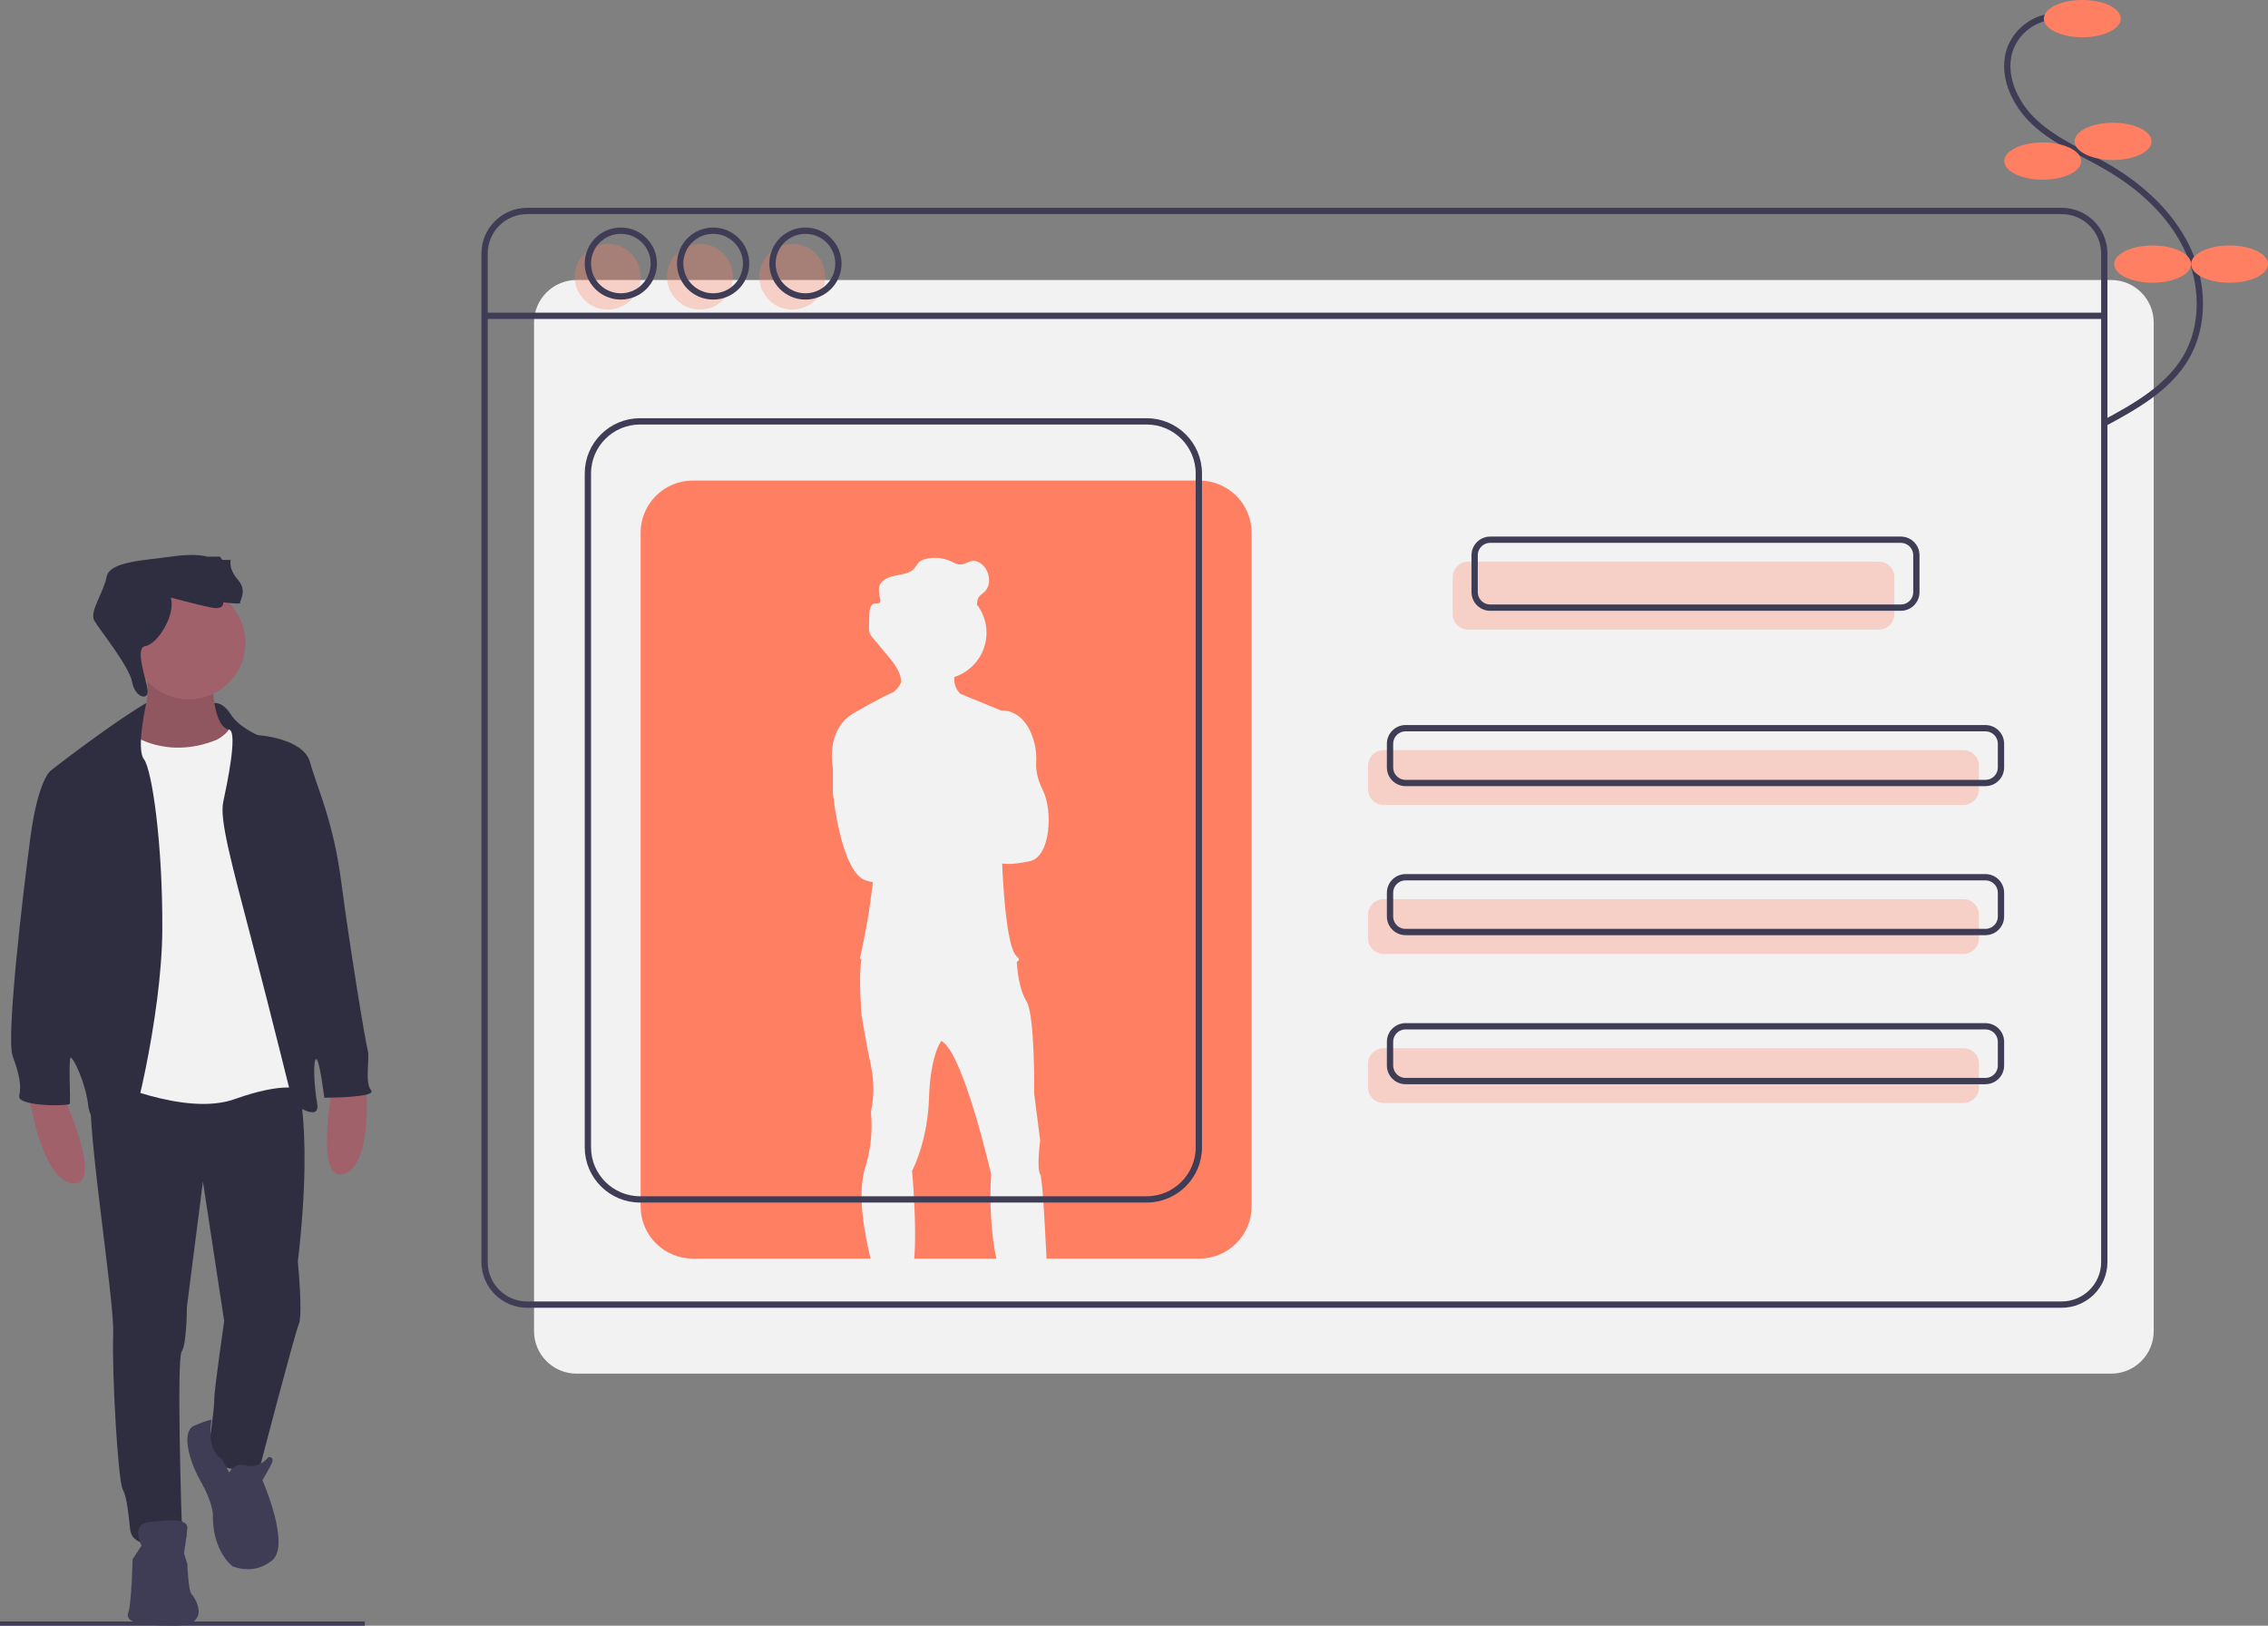 <svg width="360" height="258" viewBox="0 0 360 258" fill="none" xmlns="http://www.w3.org/2000/svg">
<rect x="0" y="0" width="360" height="258" fill="#808080" stroke="none"/>
<g clip-path="url(#clip0)">
<path d="M0 257.826H57.907" stroke="#3F3D56" stroke-miterlimit="10"/>
<path d="M335.094 44.436H91.534C87.797 44.436 84.767 47.456 84.767 51.183V211.253C84.767 214.979 87.797 218 91.534 218H335.094C338.831 218 341.86 214.979 341.86 211.253V51.183C341.86 47.456 338.831 44.436 335.094 44.436Z" fill="#F2F2F2"/>
<path d="M327.245 33.479H83.685C79.948 33.479 76.919 36.5 76.919 40.226V200.297C76.919 204.023 79.948 207.044 83.685 207.044H327.245C330.982 207.044 334.012 204.023 334.012 200.297V40.226C334.012 36.5 330.982 33.479 327.245 33.479Z" stroke="#3F3D56" stroke-miterlimit="10"/>
<path d="M76.919 50.119H334.012" stroke="#3F3D56" stroke-miterlimit="10"/>
<path opacity="0.3" d="M298.224 89.131H233.056C231.689 89.131 230.582 90.236 230.582 91.598V97.447C230.582 98.809 231.689 99.914 233.056 99.914H298.224C299.59 99.914 300.698 98.809 300.698 97.447V91.598C300.698 90.236 299.59 89.131 298.224 89.131Z" fill="#FF7F63"/>
<path opacity="0.3" d="M311.654 119.044H219.625C218.259 119.044 217.151 120.148 217.151 121.511V125.273C217.151 126.635 218.259 127.74 219.625 127.74H311.654C313.02 127.74 314.128 126.635 314.128 125.273V121.511C314.128 120.148 313.02 119.044 311.654 119.044Z" fill="#FF7F63"/>
<path opacity="0.3" d="M311.654 142.696H219.625C218.259 142.696 217.151 143.801 217.151 145.163V148.925C217.151 150.287 218.259 151.392 219.625 151.392H311.654C313.02 151.392 314.128 150.287 314.128 148.925V145.163C314.128 143.801 313.02 142.696 311.654 142.696Z" fill="#FF7F63"/>
<path opacity="0.3" d="M311.654 166.348H219.625C218.259 166.348 217.151 167.453 217.151 168.815V172.577C217.151 173.939 218.259 175.044 219.625 175.044H311.654C313.02 175.044 314.128 173.939 314.128 172.577V168.815C314.128 167.453 313.02 166.348 311.654 166.348Z" fill="#FF7F63"/>
<path d="M301.712 85.653H236.544C235.178 85.653 234.07 86.757 234.07 88.12V93.968C234.07 95.331 235.178 96.435 236.544 96.435H301.712C303.078 96.435 304.186 95.331 304.186 93.968V88.12C304.186 86.757 303.078 85.653 301.712 85.653Z" stroke="#3F3D56" stroke-miterlimit="10"/>
<path d="M315.142 115.566H223.114C221.747 115.566 220.64 116.67 220.64 118.033V121.794C220.64 123.157 221.747 124.261 223.114 124.261H315.142C316.509 124.261 317.616 123.157 317.616 121.794V118.033C317.616 116.67 316.509 115.566 315.142 115.566Z" stroke="#3F3D56" stroke-miterlimit="10"/>
<path d="M315.142 139.218H223.114C221.747 139.218 220.64 140.322 220.64 141.685V145.446C220.64 146.809 221.747 147.913 223.114 147.913H315.142C316.509 147.913 317.616 146.809 317.616 145.446V141.685C317.616 140.322 316.509 139.218 315.142 139.218Z" stroke="#3F3D56" stroke-miterlimit="10"/>
<path d="M315.142 162.87H223.114C221.747 162.87 220.64 163.974 220.64 165.337V169.099C220.64 170.461 221.747 171.566 223.114 171.566H315.142C316.509 171.566 317.616 170.461 317.616 169.099V165.337C317.616 163.974 316.509 162.87 315.142 162.87Z" stroke="#3F3D56" stroke-miterlimit="10"/>
<path opacity="0.3" d="M96.454 49.131C99.343 49.131 101.686 46.795 101.686 43.914C101.686 41.032 99.343 38.697 96.454 38.697C93.564 38.697 91.221 41.032 91.221 43.914C91.221 46.795 93.564 49.131 96.454 49.131Z" fill="#FF7F63"/>
<path opacity="0.3" d="M111.105 49.131C113.994 49.131 116.337 46.795 116.337 43.914C116.337 41.032 113.994 38.697 111.105 38.697C108.215 38.697 105.872 41.032 105.872 43.914C105.872 46.795 108.215 49.131 111.105 49.131Z" fill="#FF7F63"/>
<path opacity="0.3" d="M125.756 49.131C128.646 49.131 130.988 46.795 130.988 43.914C130.988 41.032 128.646 38.697 125.756 38.697C122.866 38.697 120.523 41.032 120.523 43.914C120.523 46.795 122.866 49.131 125.756 49.131Z" fill="#FF7F63"/>
<path d="M98.546 47.044C101.436 47.044 103.779 44.708 103.779 41.827C103.779 38.945 101.436 36.609 98.546 36.609C95.657 36.609 93.314 38.945 93.314 41.827C93.314 44.708 95.657 47.044 98.546 47.044Z" stroke="#3F3D56" stroke-miterlimit="10"/>
<path d="M113.198 47.044C116.088 47.044 118.43 44.708 118.43 41.827C118.43 38.945 116.088 36.609 113.198 36.609C110.308 36.609 107.965 38.945 107.965 41.827C107.965 44.708 110.308 47.044 113.198 47.044Z" stroke="#3F3D56" stroke-miterlimit="10"/>
<path d="M127.849 47.044C130.739 47.044 133.081 44.708 133.081 41.827C133.081 38.945 130.739 36.609 127.849 36.609C124.959 36.609 122.616 38.945 122.616 41.827C122.616 44.708 124.959 47.044 127.849 47.044Z" stroke="#3F3D56" stroke-miterlimit="10"/>
<path d="M158.147 199.739C157.271 195.716 157.038 190.22 157.333 186.397C157.333 186.397 152.903 166.993 149.418 165.182L149.417 165.183C149.363 165.252 147.672 167.463 147.457 174.305C147.24 181.255 144.771 185.817 144.771 185.817C144.771 185.817 145.57 194.48 145.114 199.739L158.147 199.739Z" fill="#FF7F63"/>
<path d="M190.37 76.261H109.978C108.89 76.261 107.811 76.475 106.805 76.891C105.799 77.306 104.885 77.915 104.115 78.683C103.345 79.451 102.734 80.363 102.317 81.366C101.901 82.369 101.686 83.444 101.686 84.53V191.471C101.686 192.557 101.901 193.632 102.317 194.635C102.734 195.638 103.345 196.55 104.115 197.318C104.885 198.085 105.799 198.694 106.805 199.11C107.811 199.525 108.89 199.739 109.978 199.739H138.184C137.242 195.844 136.071 189.76 137.257 185.53L137.256 185.527L137.257 185.529C137.312 185.331 137.371 185.137 137.437 184.948C138.252 182.203 138.523 179.326 138.236 176.477C138.76 174.043 138.76 171.526 138.236 169.092C137.365 165.038 136.755 161.055 136.755 161.055C136.755 161.055 136.275 155.698 136.694 152.414C136.703 152.342 136.714 152.273 136.724 152.203C136.576 152.17 136.493 152.15 136.493 152.15C136.493 152.15 137.728 146.576 138.163 143.028C138.266 142.19 138.402 141.129 138.548 139.997C138.146 139.93 137.75 139.83 137.365 139.697C133.444 138.322 132.209 125.869 132.209 125.869V121.923C132.209 121.923 130.902 115.877 135.477 113.199C139.882 110.619 141.641 109.913 141.765 109.864C141.799 109.84 141.831 109.818 141.866 109.792C142.363 109.402 142.758 108.897 143.013 108.319C143.019 108.22 143.021 108.121 143.017 108.023C142.943 106.609 141.956 105.322 141.018 104.2C140.219 103.242 139.42 102.285 138.621 101.328C138.347 101.042 138.137 100.703 138.003 100.331C137.953 100.126 137.931 99.915 137.938 99.704C137.937 99.626 137.938 99.548 137.939 99.47C137.952 98.756 137.972 98.042 137.998 97.329C138.02 96.705 138.178 95.919 138.79 95.791C139.108 95.724 139.53 95.84 139.698 95.562C139.755 95.448 139.769 95.317 139.739 95.194C139.737 95.203 139.736 95.213 139.734 95.222C139.732 95.21 139.73 95.198 139.727 95.187C139.601 94.687 139.525 94.176 139.5 93.661C139.494 93.429 139.527 93.197 139.599 92.976C139.954 91.941 141.175 91.517 142.254 91.321C143.333 91.126 144.545 90.958 145.222 90.098C145.403 89.812 145.6 89.537 145.811 89.272C146.122 88.991 146.504 88.799 146.916 88.717C148.255 88.379 149.67 88.504 150.929 89.072C151.451 89.31 151.976 89.629 152.548 89.593C153.143 89.556 153.651 89.138 154.238 89.037C155.187 88.873 156.094 89.581 156.561 90.421C156.858 90.954 157.007 91.558 156.991 92.168C157.003 92.775 156.783 93.364 156.376 93.817C155.968 94.249 155.359 94.545 155.189 95.114C155.12 95.346 155.136 95.595 155.075 95.829C155.067 95.858 155.055 95.885 155.045 95.913C155.056 95.928 155.069 95.942 155.08 95.956C155.794 96.894 156.272 97.989 156.475 99.149C156.679 100.31 156.601 101.501 156.248 102.625C155.895 103.749 155.278 104.773 154.448 105.611C153.617 106.448 152.598 107.076 151.475 107.441C151.473 107.514 151.47 107.588 151.47 107.661C151.449 108.118 151.527 108.573 151.698 108.997C151.868 109.421 152.129 109.804 152.461 110.119L158.931 112.764C158.931 112.764 162.826 112.293 164.231 118.089C164.456 119.053 164.538 120.044 164.472 121.031C164.421 121.905 164.54 123.443 165.538 125.434C167.136 128.62 166.773 135.932 163.505 136.657C160.41 137.342 159.206 137.054 159.087 137.022L159.08 137.15C159.131 138.522 159.621 150.356 161.399 151.788C161.891 152.184 161.797 152.452 161.394 152.632L161.395 152.633C161.395 152.633 161.398 152.709 161.406 152.846C161.459 153.712 161.733 157.008 162.924 158.883C164.304 161.055 164.159 173.582 164.159 173.582L165.102 180.966C165.102 180.966 164.522 185.528 165.102 186.324C165.432 186.775 165.831 193.768 166.116 199.739H190.37C192.57 199.739 194.679 198.868 196.234 197.318C197.789 195.767 198.663 193.664 198.663 191.471V84.53C198.663 83.444 198.448 82.369 198.032 81.366C197.615 80.363 197.004 79.451 196.234 78.683C195.464 77.915 194.55 77.306 193.544 76.891C192.538 76.475 191.459 76.261 190.37 76.261V76.261Z" fill="#FF7F63"/>
<path d="M181.998 66.87H101.606C97.027 66.87 93.314 70.572 93.314 75.139V182.08C93.314 186.646 97.027 190.348 101.606 190.348H181.998C186.578 190.348 190.291 186.646 190.291 182.08V75.139C190.291 70.572 186.578 66.87 181.998 66.87Z" stroke="#3F3D56" stroke-miterlimit="10"/>
<path d="M35.171 111.871C35.171 111.871 31.919 110.912 31.221 111.956C30.523 112.999 32.172 120.563 32.172 120.563L39.339 120.998L36.838 114.7L35.171 111.871Z" fill="#2F2E41"/>
<path d="M10.097 173.989C10.097 173.989 16.618 188.265 11.596 187.816C6.574 187.368 4.625 173.989 4.625 173.989H10.097Z" fill="#A0616A"/>
<path d="M52.748 172.502C52.748 172.502 49.887 187.927 54.651 186.28C59.415 184.632 58.057 171.181 58.057 171.181L52.748 172.502Z" fill="#A0616A"/>
<path d="M33.784 108.292C33.784 108.292 33.709 115.467 36.482 115.841C39.256 116.214 34.908 120.026 34.908 120.026L29.961 120.998L22.84 120.475L19.692 116.439C19.692 116.439 25.239 113.823 22.84 105.676L33.784 108.292Z" fill="#A0616A"/>
<path opacity="0.1" d="M33.784 108.292C33.784 108.292 33.709 115.467 36.482 115.841C39.256 116.214 34.908 120.026 34.908 120.026L29.961 120.998L22.84 120.475L19.692 116.439C19.692 116.439 25.239 113.823 22.84 105.676L33.784 108.292Z" fill="black"/>
<path d="M46.527 168.982C46.527 168.982 50.05 176.53 47.276 200.223C47.276 200.223 48.101 208.594 47.426 210.164C46.752 211.733 41.205 233.035 41.205 233.035C41.205 233.035 34.084 234.604 33.109 229.895C33.109 229.895 34.084 223.169 34.009 222.122C33.934 221.076 35.583 209.641 35.583 209.641L32.21 187.517L29.661 207.473C29.661 207.473 29.661 213.228 28.837 214.499C28.012 215.769 28.837 241.331 28.837 241.331C28.837 241.331 31.16 245.217 27.637 245.292C24.114 245.367 20.966 245.217 20.666 242.751C20.366 240.284 20.216 237.818 19.467 236.323C18.717 234.828 17.743 217.713 17.968 211.733C18.192 205.754 13.02 175.036 14.669 171.822C16.318 168.608 46.527 168.982 46.527 168.982Z" fill="#2F2E41"/>
<path d="M29.961 110.982C34.929 110.982 38.956 106.967 38.956 102.014C38.956 97.06 34.929 93.045 29.961 93.045C24.993 93.045 20.966 97.06 20.966 102.014C20.966 106.967 24.993 110.982 29.961 110.982Z" fill="#A0616A"/>
<path d="M20.966 116.588C20.966 116.588 26.438 120.624 34.383 117.41C34.383 117.41 37.007 116.14 36.782 114.196C36.557 112.253 42.254 129.817 42.254 129.817L48.026 160.386L47.726 172.868C47.726 172.868 45.177 171.597 37.232 174.438C29.286 177.278 16.318 171.224 16.318 171.224L16.768 139.16L17.218 120.475L18.417 116.364C18.417 116.364 19.017 115.243 20.966 116.588Z" fill="#F2F2F2"/>
<path d="M34.034 111.571C34.034 111.571 35.358 111.356 36.632 113.374C37.906 115.392 40.905 116.663 40.905 116.663C40.905 116.663 48.176 117.111 49.225 120.998C50.275 124.884 52.898 130.191 54.172 139.982C55.447 149.773 57.995 165.394 58.37 166.665C58.745 167.935 57.845 171.822 58.895 173.017C59.944 174.213 51.474 174.213 51.474 174.213C51.474 174.213 50.724 168.085 50.2 168.085C49.675 168.085 49.825 172.195 50.35 175.185C50.874 178.175 46.527 175.185 46.527 175.185C46.527 175.185 43.154 161.507 39.93 149.175C36.707 136.843 34.833 130.041 35.433 127.276C36.032 124.511 37.682 116.588 36.482 115.841C35.283 115.093 34.034 111.571 34.034 111.571Z" fill="#2F2E41"/>
<path d="M23.224 111.564C23.224 111.564 21.266 112.627 16.318 116.14C11.371 119.652 7.998 122.343 7.998 122.343C7.998 122.343 6.049 123.838 4.85 132.732C3.65 141.626 0.952 164.646 2.001 167.561C3.051 170.476 3.426 172.195 3.051 173.914C2.676 175.633 10.921 175.559 11.071 175.185C11.221 174.811 10.847 168.01 11.221 167.86C11.596 167.711 13.62 171.896 13.995 175.409C14.37 178.922 18.717 181.687 19.692 181.687C20.666 181.687 25.688 161.433 25.763 147.606C25.838 133.778 24.114 122.119 22.84 120.475C21.566 118.83 23.224 111.564 23.224 111.564Z" fill="#2F2E41"/>
<path d="M36.407 233.707C36.407 233.707 37.007 232.063 39.106 232.586C41.205 233.109 42.629 231.241 42.629 231.241C42.629 231.241 43.753 231.091 43.004 232.511C42.254 233.931 41.654 234.903 41.654 234.903C41.654 234.903 46.152 245.143 43.228 247.609C40.305 250.075 36.932 248.581 36.932 248.581C36.932 248.581 33.634 246.264 33.784 240.135C33.784 240.135 33.634 238.192 31.835 235.053C30.036 231.913 28.686 227.13 30.86 226.233C33.034 225.336 33.593 225.303 33.593 225.303C33.593 225.303 32.576 229.942 35.204 231.563L36.407 233.707Z" fill="#3F3D56"/>
<path d="M22.465 245.292C22.465 245.292 20.666 241.929 23.664 241.555C26.663 241.181 29.886 240.957 29.736 242.527C29.586 244.096 29.211 246.488 29.211 246.488L29.736 248.207C29.736 248.207 29.886 252.467 30.41 252.99C30.935 253.514 33.784 257.998 27.712 257.998C21.64 257.998 19.841 257.325 20.366 255.905C20.891 254.485 21.041 247.46 21.041 247.46L22.465 245.292Z" fill="#3F3D56"/>
<path d="M27.113 94.838C27.113 94.838 31.31 95.96 33.484 96.408C35.658 96.856 35.433 95.586 35.433 95.586C35.433 95.586 38.281 95.96 38.131 95.661C37.981 95.362 39.331 93.792 37.757 91.998C36.182 90.204 36.632 88.859 36.632 88.859H35.283L34.908 88.336H32.809C32.809 88.336 31.235 87.738 27.113 88.336C22.99 88.934 17.368 89.083 16.918 91.55C16.468 94.016 14.145 97.081 14.969 98.501C15.794 99.921 20.516 105.751 20.966 108.217C21.416 110.683 23.516 111.232 23.44 109.687C23.365 108.142 21.266 102.761 23.065 102.537C24.864 102.313 27.937 97.753 27.113 94.838Z" fill="#2F2E41"/>
<path d="M326.121 2.594C324.634 2.678 323.2 3.173 321.979 4.024C320.759 4.875 319.8 6.048 319.211 7.412C317.483 11.576 319.708 16.468 323.048 19.506C326.387 22.543 330.678 24.279 334.576 26.56C339.812 29.625 344.517 33.88 347.137 39.341C349.756 44.802 350.035 51.567 346.956 56.784C344.097 61.627 338.9 64.525 333.943 67.198" stroke="#3F3D56" stroke-miterlimit="10"/>
<path d="M330.523 5.913C333.895 5.913 336.628 4.589 336.628 2.957C336.628 1.324 333.895 0 330.523 0C327.152 0 324.419 1.324 324.419 2.957C324.419 4.589 327.152 5.913 330.523 5.913Z" fill="#FF7F63"/>
<path d="M335.407 25.391C338.778 25.391 341.512 24.067 341.512 22.435C341.512 20.802 338.778 19.478 335.407 19.478C332.035 19.478 329.302 20.802 329.302 22.435C329.302 24.067 332.035 25.391 335.407 25.391Z" fill="#FF7F63"/>
<path d="M324.244 28.522C327.616 28.522 330.349 27.198 330.349 25.565C330.349 23.932 327.616 22.609 324.244 22.609C320.873 22.609 318.14 23.932 318.14 25.565C318.14 27.198 320.873 28.522 324.244 28.522Z" fill="#FF7F63"/>
<path d="M341.686 44.869C345.057 44.869 347.791 43.546 347.791 41.913C347.791 40.28 345.057 38.956 341.686 38.956C338.314 38.956 335.581 40.28 335.581 41.913C335.581 43.546 338.314 44.869 341.686 44.869Z" fill="#FF7F63"/>
<path d="M353.895 44.869C357.267 44.869 360 43.546 360 41.913C360 40.28 357.267 38.956 353.895 38.956C350.524 38.956 347.791 40.28 347.791 41.913C347.791 43.546 350.524 44.869 353.895 44.869Z" fill="#FF7F63"/>
</g>
<defs>
<clipPath id="clip0">
<rect width="360" height="258" fill="white"/>
</clipPath>
</defs>
</svg>
